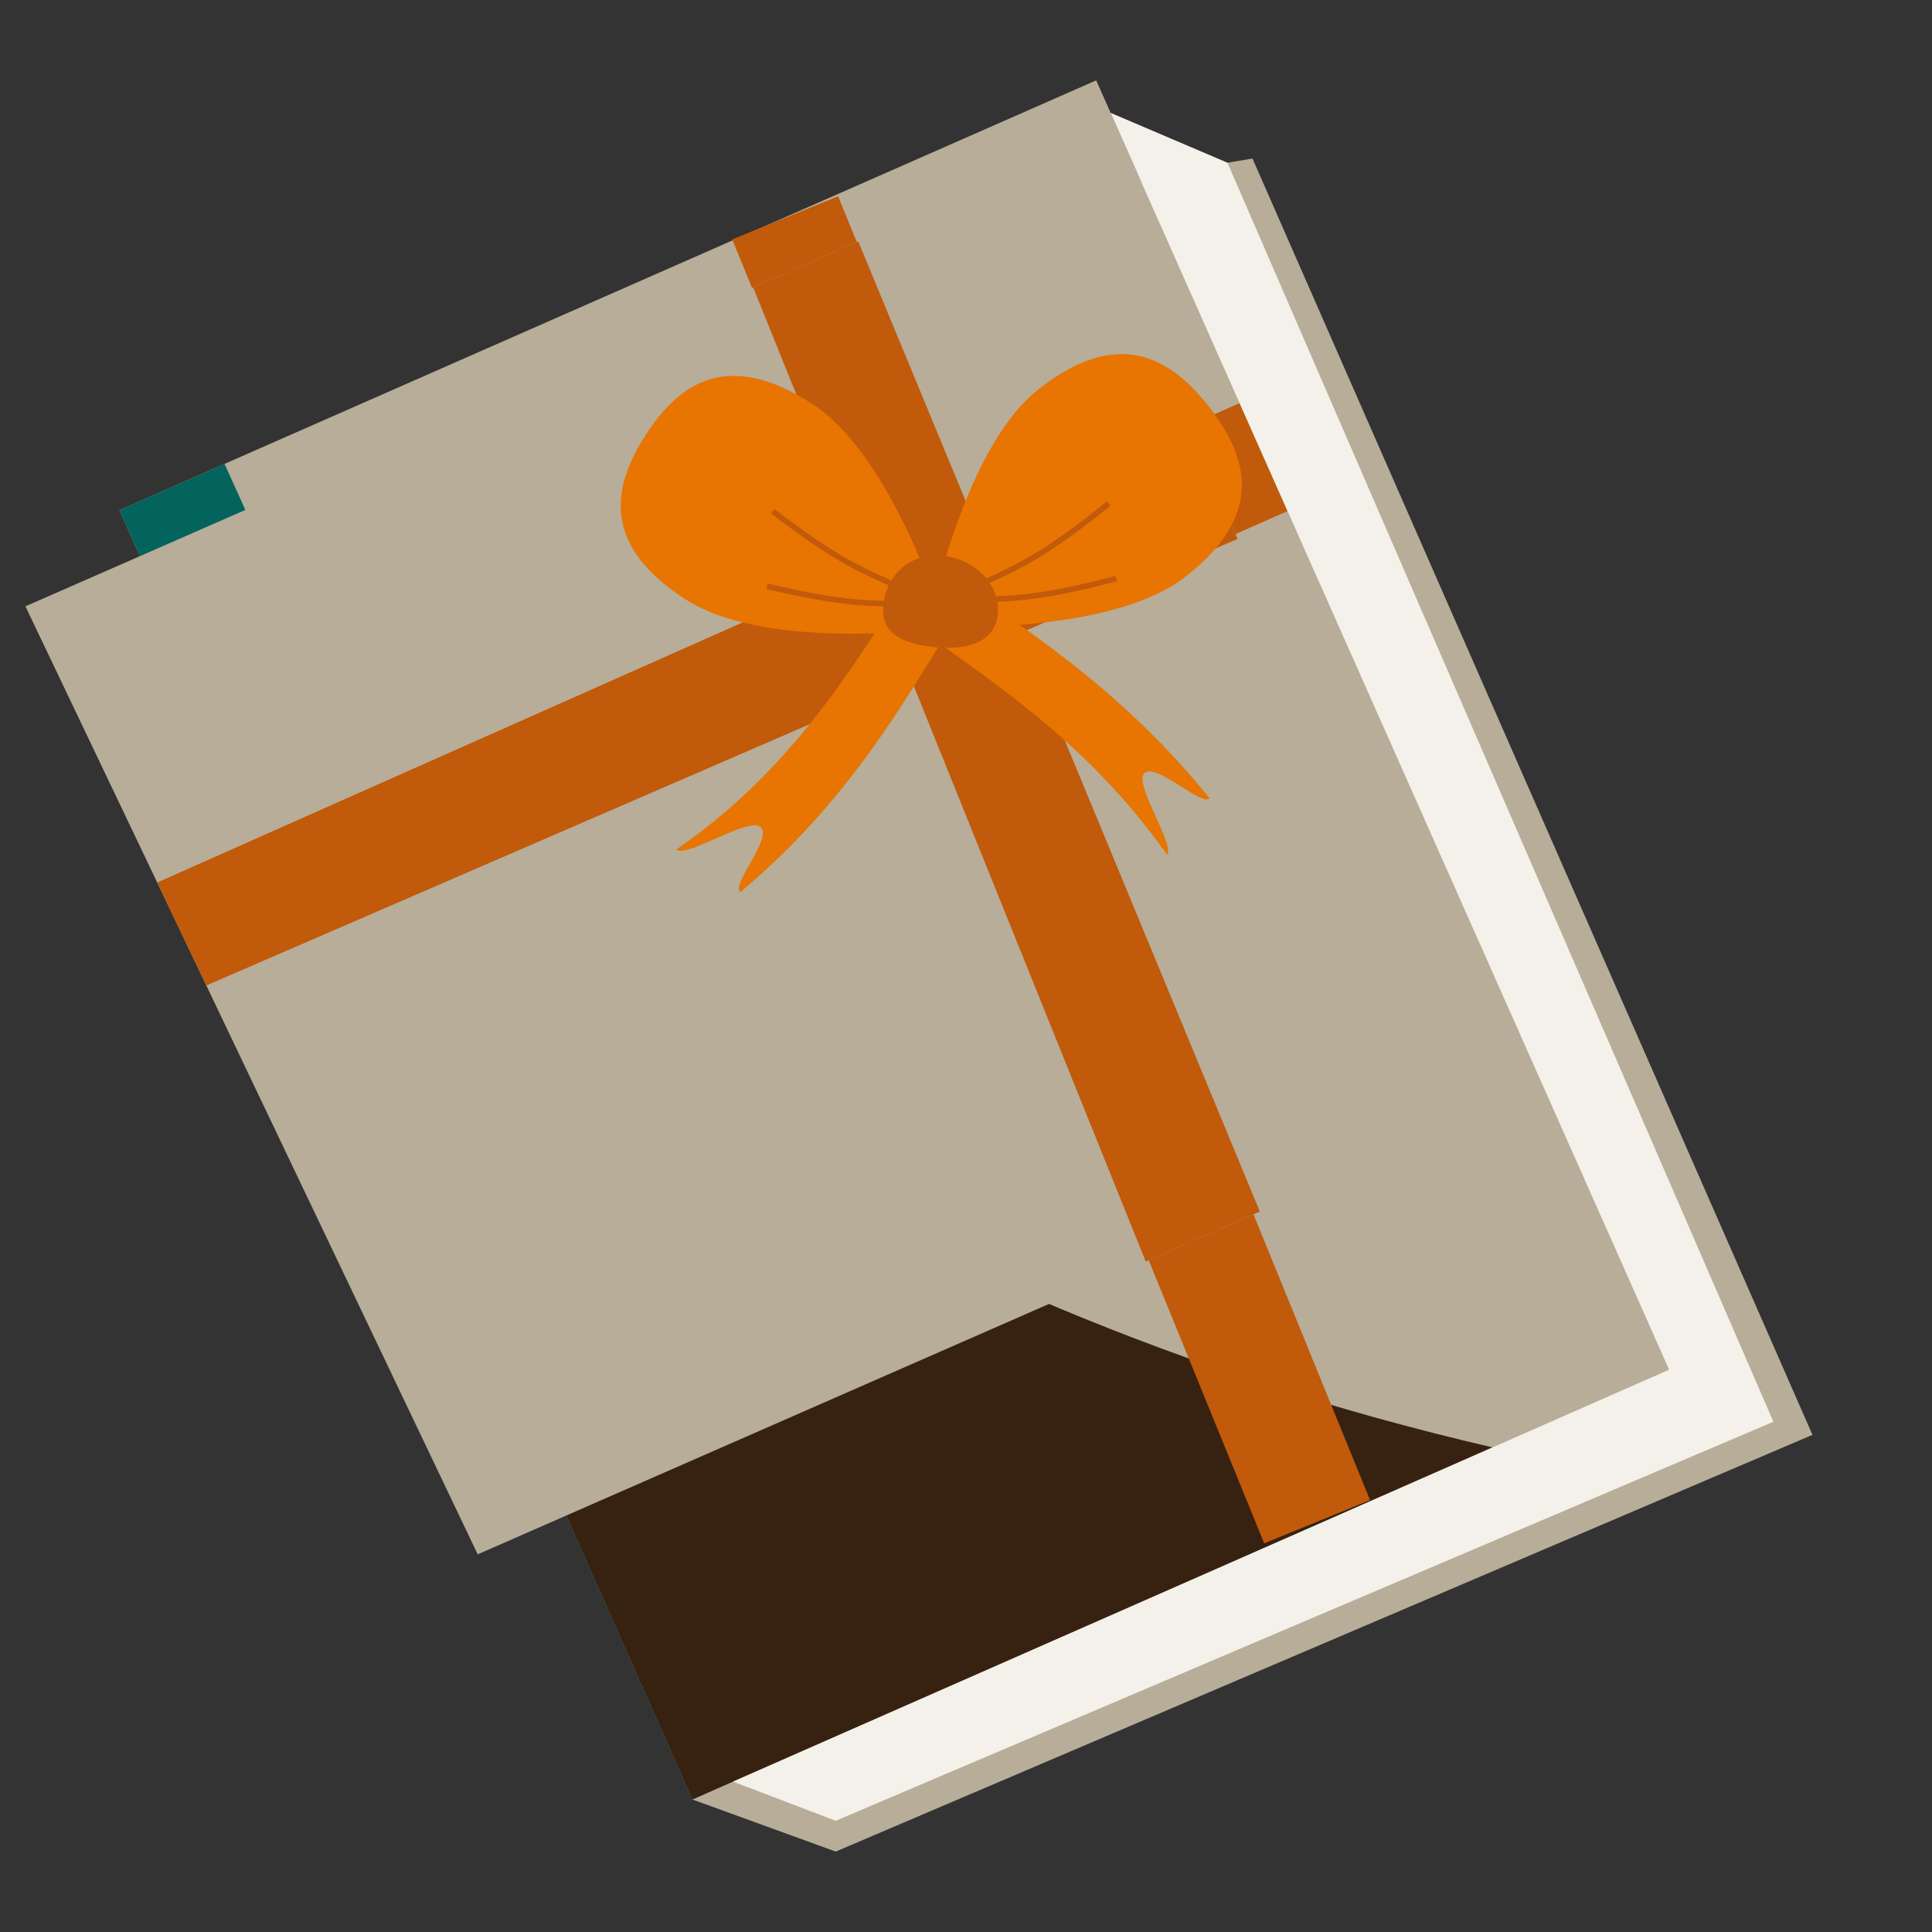 <svg xmlns="http://www.w3.org/2000/svg" version="1.1" xmlns:xlink="http://www.w3.org/1999/xlink" xmlns:svgjs="http://svgjs.dev/svgjs" width="500" height="500"><rect width="100%" height="100%" fill="#333333" stroke="none"/><svg xmlns="http://www.w3.org/2000/svg" xmlns:xlink="http://www.w3.org/1999/xlink" width="500" zoomAndPan="magnify" viewBox="0 0 375 375" height="500" preserveAspectRatio="xMidYMid meet" version="1.0"><defs><filter x="0%" y="0%" width="100%" height="100%" id="SvgjsFilter1109"><feColorMatrix values="0 0 0 0 1 0 0 0 0 1 0 0 0 0 1 0 0 0 1 0" color-interpolation-filters="sRGB"></feColorMatrix></filter><clipPath id="SvgjsClipPath1108"><path d="M 134 30 L 351.602 30 L 351.602 359.098 L 134 359.098 Z M 134 30 " clip-rule="nonzero"></path></clipPath><clipPath id="SvgjsClipPath1107"><path d="M 23.102 15.598 L 324 15.598 L 324 350 L 23.102 350 Z M 23.102 15.598 " clip-rule="nonzero"></path></clipPath><clipPath id="SvgjsClipPath1106"><path d="M 23.102 90 L 157 90 L 157 350 L 23.102 350 Z M 23.102 90 " clip-rule="nonzero"></path></clipPath><mask id="SvgjsMask1105"><g filter="url(#b50b169624)"><rect x="-37.5" width="450" fill="#000000" y="-37.5" height="450" fill-opacity="0.4"></rect></g></mask><clipPath id="SvgjsClipPath1104"><path d="M 1 0.359 L 249 0.359 L 249 208.922 L 1 208.922 Z M 1 0.359 " clip-rule="nonzero"></path></clipPath><clipPath id="SvgjsClipPath1103"><rect x="0" width="250" y="0" height="209"></rect></clipPath><clipPath id="SvgjsClipPath1102"><path d="M 142 38 L 266 38 L 266 300 L 142 300 Z M 142 38 " clip-rule="nonzero"></path></clipPath><clipPath id="SvgjsClipPath1101"><path d="M 142.129 46.469 L 162.676 38.086 L 265.938 291.195 L 245.387 299.578 Z M 142.129 46.469 " clip-rule="nonzero"></path></clipPath><clipPath id="SvgjsClipPath1100"><path d="M 51 78 L 250 78 L 250 184 L 51 184 Z M 51 78 " clip-rule="nonzero"></path></clipPath><clipPath id="SvgjsClipPath1099"><path d="M 60.656 183.254 L 51.355 162.312 L 240.59 78.254 L 249.891 99.195 Z M 60.656 183.254 " clip-rule="nonzero"></path></clipPath><clipPath id="SvgjsClipPath1098"><path d="M 84 28 L 269 28 L 269 211 L 84 211 Z M 84 28 " clip-rule="nonzero"></path></clipPath><clipPath id="SvgjsClipPath1097"><path d="M 84.094 82.992 L 213.23 26.387 L 268.934 153.465 L 139.797 210.07 Z M 84.094 82.992 " clip-rule="nonzero"></path></clipPath><clipPath id="SvgjsClipPath1096"><path d="M 4.816 117.742 L 212.949 26.508 L 294.848 213.348 L 86.715 304.578 Z M 4.816 117.742 " clip-rule="nonzero"></path></clipPath><clipPath id="SvgjsClipPath1095"><path d="M 4.934 117.691 L 209.871 27.859 L 291.68 214.492 L 86.742 304.32 Z M 4.934 117.691 " clip-rule="nonzero"></path></clipPath><clipPath id="SvgjsClipPath1094"><path d="M 146 46 L 245 46 L 245 211 L 146 211 Z M 146 46 " clip-rule="nonzero"></path></clipPath><clipPath id="SvgjsClipPath1093"><path d="M 84.094 82.992 L 213.23 26.387 L 268.934 153.465 L 139.797 210.07 Z M 84.094 82.992 " clip-rule="nonzero"></path></clipPath><clipPath id="SvgjsClipPath1092"><path d="M 4.816 117.742 L 212.949 26.508 L 294.848 213.348 L 86.715 304.578 Z M 4.816 117.742 " clip-rule="nonzero"></path></clipPath><clipPath id="SvgjsClipPath1091"><path d="M 140.434 58.297 L 166.957 46.672 L 248.762 233.305 L 222.242 244.93 Z M 140.434 58.297 " clip-rule="nonzero"></path></clipPath><clipPath id="SvgjsClipPath1090"><path d="M 84 80 L 242 80 L 242 192 L 84 192 Z M 84 80 " clip-rule="nonzero"></path></clipPath><clipPath id="SvgjsClipPath1089"><path d="M 84.094 82.992 L 213.23 26.387 L 268.934 153.465 L 139.797 210.07 Z M 84.094 82.992 " clip-rule="nonzero"></path></clipPath><clipPath id="SvgjsClipPath1088"><path d="M 4.816 117.742 L 212.949 26.508 L 294.848 213.348 L 86.715 304.578 Z M 4.816 117.742 " clip-rule="nonzero"></path></clipPath><clipPath id="SvgjsClipPath1087"><path d="M 29.633 170.098 L 236.266 79.523 L 246.199 102.188 L 39.566 192.762 Z M 29.633 170.098 " clip-rule="nonzero"></path></clipPath><clipPath id="SvgjsClipPath1086"><path d="M 120 72 L 184 72 L 184 124 L 120 124 Z M 120 72 " clip-rule="nonzero"></path></clipPath><clipPath id="SvgjsClipPath1085"><path d="M 84.094 82.992 L 213.23 26.387 L 268.934 153.465 L 139.797 210.07 Z M 84.094 82.992 " clip-rule="nonzero"></path></clipPath><clipPath id="SvgjsClipPath1084"><path d="M 4.816 117.742 L 212.949 26.508 L 294.848 213.348 L 86.715 304.578 Z M 4.816 117.742 " clip-rule="nonzero"></path></clipPath><clipPath id="SvgjsClipPath1083"><path d="M 180 68 L 242 68 L 242 122 L 180 122 Z M 180 68 " clip-rule="nonzero"></path></clipPath><clipPath id="SvgjsClipPath1082"><path d="M 84.094 82.992 L 213.23 26.387 L 268.934 153.465 L 139.797 210.07 Z M 84.094 82.992 " clip-rule="nonzero"></path></clipPath><clipPath id="SvgjsClipPath1081"><path d="M 4.816 117.742 L 212.949 26.508 L 294.848 213.348 L 86.715 304.578 Z M 4.816 117.742 " clip-rule="nonzero"></path></clipPath><clipPath id="SvgjsClipPath1080"><path d="M 165.719 89.75 L 228.656 62.164 L 247.68 105.562 L 184.742 133.148 Z M 165.719 89.75 " clip-rule="nonzero"></path></clipPath><clipPath id="SvgjsClipPath1079"><path d="M 188 97 L 216 97 L 216 115 L 188 115 Z M 188 97 " clip-rule="nonzero"></path></clipPath><clipPath id="SvgjsClipPath1078"><path d="M 84.094 82.992 L 213.23 26.387 L 268.934 153.465 L 139.797 210.07 Z M 84.094 82.992 " clip-rule="nonzero"></path></clipPath><clipPath id="SvgjsClipPath1077"><path d="M 4.816 117.742 L 212.949 26.508 L 294.848 213.348 L 86.715 304.578 Z M 4.816 117.742 " clip-rule="nonzero"></path></clipPath><clipPath id="SvgjsClipPath1076"><path d="M 185 111 L 217 111 L 217 117 L 185 117 Z M 185 111 " clip-rule="nonzero"></path></clipPath><clipPath id="SvgjsClipPath1075"><path d="M 84.094 82.992 L 213.23 26.387 L 268.934 153.465 L 139.797 210.07 Z M 84.094 82.992 " clip-rule="nonzero"></path></clipPath><clipPath id="SvgjsClipPath1074"><path d="M 4.816 117.742 L 212.949 26.508 L 294.848 213.348 L 86.715 304.578 Z M 4.816 117.742 " clip-rule="nonzero"></path></clipPath><clipPath id="SvgjsClipPath1073"><path d="M 131 113 L 186 113 L 186 174 L 131 174 Z M 131 113 " clip-rule="nonzero"></path></clipPath><clipPath id="SvgjsClipPath1072"><path d="M 84.094 82.992 L 213.23 26.387 L 268.934 153.465 L 139.797 210.07 Z M 84.094 82.992 " clip-rule="nonzero"></path></clipPath><clipPath id="SvgjsClipPath1071"><path d="M 4.816 117.742 L 212.949 26.508 L 294.848 213.348 L 86.715 304.578 Z M 4.816 117.742 " clip-rule="nonzero"></path></clipPath><clipPath id="SvgjsClipPath1070"><path d="M 175 110 L 235 110 L 235 166 L 175 166 Z M 175 110 " clip-rule="nonzero"></path></clipPath><clipPath id="SvgjsClipPath1069"><path d="M 84.094 82.992 L 213.23 26.387 L 268.934 153.465 L 139.797 210.07 Z M 84.094 82.992 " clip-rule="nonzero"></path></clipPath><clipPath id="SvgjsClipPath1068"><path d="M 4.816 117.742 L 212.949 26.508 L 294.848 213.348 L 86.715 304.578 Z M 4.816 117.742 " clip-rule="nonzero"></path></clipPath><clipPath id="SvgjsClipPath1067"><path d="M 171 107 L 194 107 L 194 126 L 171 126 Z M 171 107 " clip-rule="nonzero"></path></clipPath><clipPath id="SvgjsClipPath1066"><path d="M 84.094 82.992 L 213.23 26.387 L 268.934 153.465 L 139.797 210.07 Z M 84.094 82.992 " clip-rule="nonzero"></path></clipPath><clipPath id="SvgjsClipPath1065"><path d="M 4.816 117.742 L 212.949 26.508 L 294.848 213.348 L 86.715 304.578 Z M 4.816 117.742 " clip-rule="nonzero"></path></clipPath><clipPath id="SvgjsClipPath1064"><path d="M 149 98 L 178 98 L 178 116 L 149 116 Z M 149 98 " clip-rule="nonzero"></path></clipPath><clipPath id="SvgjsClipPath1063"><path d="M 84.094 82.992 L 213.23 26.387 L 268.934 153.465 L 139.797 210.07 Z M 84.094 82.992 " clip-rule="nonzero"></path></clipPath><clipPath id="SvgjsClipPath1062"><path d="M 4.816 117.742 L 212.949 26.508 L 294.848 213.348 L 86.715 304.578 Z M 4.816 117.742 " clip-rule="nonzero"></path></clipPath><clipPath id="SvgjsClipPath1061"><path d="M 148 113 L 181 113 L 181 118 L 148 118 Z M 148 113 " clip-rule="nonzero"></path></clipPath><clipPath id="SvgjsClipPath1060"><path d="M 84.094 82.992 L 213.23 26.387 L 268.934 153.465 L 139.797 210.07 Z M 84.094 82.992 " clip-rule="nonzero"></path></clipPath><clipPath id="SvgjsClipPath1059"><path d="M 4.816 117.742 L 212.949 26.508 L 294.848 213.348 L 86.715 304.578 Z M 4.816 117.742 " clip-rule="nonzero"></path></clipPath></defs><g clip-path="url(#13f3dbbfc3)"><path fill="#b7ad98" d="M 197.605 38.352 C 212.77 35.828 227.941 33.301 243.105 30.773 C 279.34 113.352 315.566 195.922 351.801 278.504 C 288.602 305.465 225.414 332.43 162.215 359.391 C 152.941 356.02 143.68 352.645 134.406 349.285 C 155.469 245.629 176.531 141.988 197.605 38.352 Z M 197.605 38.352 " fill-opacity="1" fill-rule="nonzero"></path></g><g clip-path="url(#70b0ce016f)"><path fill="#b7ad98" d="M 23.18 99.016 L 212.77 15.598 L 323.992 265.855 L 134.406 349.273 Z M 23.18 99.016 " fill-opacity="1" fill-rule="nonzero"></path></g><g clip-path="url(#e795cf50f2)"><path fill="#03635d" d="M 23.18 99.016 L 43.586 90.039 L 156.148 339.434 L 134.406 349.273 Z M 23.18 99.016 " fill-opacity="1" fill-rule="nonzero"></path></g><g mask="url(#ddb2b1aad7)"><g transform="matrix(1, 0, 0, 1, 41, 141)"><g clip-path="url(#ccc88987c7)"><g clip-path="url(#c7d4791f22)"><path fill="#372212" d="M 1.203 0.812 L 93.406 208.273 L 248.707 139.938 C 125.793 111.469 46.227 48.477 1.203 0.812 Z M 1.203 0.812 " fill-opacity="1" fill-rule="nonzero"></path></g></g></g></g><path fill="#f4f1ea" d="M 142.285 345.809 L 162.215 353.418 L 344.219 275.965 L 238.246 31.578 L 215.562 21.902 C 251.707 103.223 287.848 184.535 323.98 265.855 C 263.426 292.5 202.855 319.152 142.285 345.809 Z M 142.285 345.809 " fill-opacity="1" fill-rule="nonzero"></path><g clip-path="url(#998da313e3)"><g clip-path="url(#f124d45ab7)"><path fill="#c15a0b" d="M 142.129 46.469 L 162.676 38.086 L 265.926 291.172 L 245.379 299.555 Z M 142.129 46.469 " fill-opacity="1" fill-rule="nonzero"></path></g></g><g clip-path="url(#3a6c1f3d67)"><g clip-path="url(#7b8dcf3167)"><path fill="#c15a0b" d="M 60.656 183.254 L 51.355 162.312 L 240.574 78.262 L 249.875 99.203 Z M 60.656 183.254 " fill-opacity="1" fill-rule="nonzero"></path></g></g><g clip-path="url(#80da18fd08)"><g clip-path="url(#e9f42ce181)"><g clip-path="url(#8dfaaed632)"><g clip-path="url(#842e20cb10)"><path fill="#b7ad98" d="M 209.527 28.008 L 214.164 39.594 L 217.902 48.914 L 226.992 71.598 L 231.211 82.129 L 238.785 101.031 L 239.098 101.824 L 240.215 104.605 L 247.035 121.629 L 285.348 217.266 L 92.723 301.699 L 48.801 209.633 L 40.047 191.277 L 38.363 187.75 L 30.516 171.297 L 14.633 138.016 L 10.309 128.949 L 4.934 117.688 L 209.527 28.008 " fill-opacity="1" fill-rule="nonzero"></path></g></g></g></g><g clip-path="url(#d669f5acb7)"><g clip-path="url(#fe75a64092)"><g clip-path="url(#ab8733f3ce)"><g clip-path="url(#eaf6b999cf)"><path fill="#c15a0b" d="M 166.57 46.836 L 176.691 71.281 L 181.457 82.809 L 187.426 97.215 L 188.949 100.91 L 193.512 111.918 L 195.27 116.176 L 197.168 120.766 L 197.172 120.773 L 197.402 121.309 L 198.039 122.863 L 206.586 143.5 L 206.672 143.715 L 206.676 143.723 L 215.422 164.836 L 244.527 235.16 L 222.391 244.863 L 193.754 173.812 L 185.035 152.184 L 177.387 133.211 L 176.906 132.016 L 173.195 122.797 L 173.191 122.789 L 171.941 119.68 L 171.418 118.391 L 170.906 117.125 L 168.52 111.203 L 168.102 110.168 L 160.523 91.359 L 155.867 79.789 L 154.566 76.547 L 154.562 76.539 L 146.188 55.773 L 166.57 46.836 " fill-opacity="1" fill-rule="nonzero"></path></g></g></g></g><g clip-path="url(#a743bafe6d)"><g clip-path="url(#9d6d6aec92)"><g clip-path="url(#0061004a89)"><g clip-path="url(#7cef267f3e)"><path fill="#c15a0b" d="M 239.098 101.824 L 240.215 104.605 L 235.945 106.453 L 202.824 120.793 L 202.816 120.797 L 199.336 122.305 L 198.039 122.863 L 186.508 127.859 L 178.602 131.281 L 176.906 132.016 L 167.355 136.152 L 157.129 140.586 L 146.164 145.332 L 85.887 171.434 L 74.441 176.387 L 40.047 191.277 L 38.363 187.75 L 30.516 171.297 L 65.402 155.789 L 76.801 150.727 L 136.734 124.102 L 144.129 120.816 L 144.133 120.816 L 156.297 115.406 L 158.043 114.633 L 167.223 110.559 L 168.102 110.168 L 177.484 105.992 L 185.434 102.465 L 188.949 100.91 L 231.211 82.129 L 235.598 80.184 C 240.582 86.992 243.004 94.238 239.098 101.824 " fill-opacity="1" fill-rule="nonzero"></path></g></g></g></g><g clip-path="url(#16c009c2ec)"><g clip-path="url(#67853c8ad2)"><g clip-path="url(#33098cb5c5)"><path fill="#e87402" d="M 157.578 78.332 C 173.652 88.66 183.504 121.871 183.504 121.871 C 183.504 121.871 149.203 126.707 133.129 116.379 C 117.055 106.051 118.547 94.973 125.297 84.469 C 132.051 73.961 141.504 68.004 157.578 78.332 " fill-opacity="1" fill-rule="nonzero"></path></g></g></g><g clip-path="url(#fde68f8022)"><g clip-path="url(#dca2cafbbf)"><g clip-path="url(#cfbdcf2927)"><g clip-path="url(#ef8a36c08d)"><path fill="#e87402" d="M 239.098 101.824 C 238.316 103.363 237.27 104.906 235.945 106.453 C 234.406 108.262 232.484 110.078 230.129 111.914 C 223.371 117.184 212.617 119.668 202.824 120.793 L 202.816 120.797 C 201.133 120.992 199.48 121.148 197.883 121.266 C 197.723 121.285 197.555 121.297 197.402 121.309 C 195.891 121.418 194.434 121.496 193.047 121.562 C 189.664 121.707 186.699 121.723 184.477 121.695 C 184.109 121.688 183.766 121.676 183.441 121.676 C 181.363 121.629 180.156 121.559 180.156 121.559 C 180.156 121.559 180.504 119.738 181.211 116.793 C 181.293 116.477 181.367 116.148 181.457 115.805 C 181.812 114.359 182.254 112.703 182.762 110.887 C 183.035 109.945 183.324 108.965 183.633 107.945 C 184.172 106.195 184.77 104.355 185.434 102.465 C 186.039 100.742 186.707 98.98 187.426 97.215 C 190.855 88.777 195.562 80.234 201.707 75.449 C 212.262 67.223 220.379 67.332 226.992 71.598 C 229.824 73.422 232.371 76.004 234.727 79.023 C 235.02 79.41 235.316 79.797 235.598 80.184 C 240.582 86.992 243.004 94.238 239.098 101.824 " fill-opacity="1" fill-rule="nonzero"></path></g></g></g></g><g clip-path="url(#fb73466f3a)"><g clip-path="url(#ab8824177f)"><g clip-path="url(#d9f3a947c1)"><path fill="#c15a0b" d="M 188.625 114.727 L 188.188 113.734 C 192.773 111.711 197.633 109.496 202.164 106.633 C 206.773 103.711 211.164 100.289 214.848 97.324 L 215.527 98.168 C 211.816 101.152 207.402 104.598 202.742 107.547 C 198.148 110.453 193.25 112.688 188.625 114.727 " fill-opacity="1" fill-rule="nonzero"></path></g></g></g><g clip-path="url(#0ded6ae888)"><g clip-path="url(#1a37357627)"><g clip-path="url(#02d6cec206)"><path fill="#c15a0b" d="M 216.789 112.824 C 212.184 114.023 206.738 115.355 201.281 116.133 C 195.898 116.898 190.516 116.922 185.461 116.883 L 185.469 115.801 C 190.484 115.84 195.82 115.812 201.129 115.059 C 206.535 114.289 211.941 112.969 216.516 111.777 L 216.789 112.824 " fill-opacity="1" fill-rule="nonzero"></path></g></g></g><g clip-path="url(#96caad3e19)"><g clip-path="url(#aa8297ca87)"><g clip-path="url(#0fe788bf2e)"><path fill="#e87402" d="M 143.727 173.145 C 141.688 171.816 150.449 162.195 147.445 160.402 C 144.844 158.828 133.406 166.473 131.223 164.926 C 153.602 149.512 164.855 130.285 176.078 113.379 C 179.207 115.484 182.367 117.586 185.707 119.668 C 175.418 136.492 164.566 155.656 143.727 173.145 " fill-opacity="1" fill-rule="nonzero"></path></g></g></g><g clip-path="url(#be728bec7a)"><g clip-path="url(#2326bdc290)"><g clip-path="url(#a830da0dd6)"><path fill="#e87402" d="M 234.754 154.934 C 233.426 156.719 223.855 147.516 221.984 150.242 C 220.336 152.559 228.043 163.996 226.551 165.934 C 210.691 143.465 191.965 132.066 175.602 119.988 C 177.832 116.949 180.047 113.84 182.219 110.508 C 198.348 121.59 217.5 133.496 234.754 154.934 " fill-opacity="1" fill-rule="nonzero"></path></g></g></g><g clip-path="url(#6731cada92)"><g clip-path="url(#47db1e6e37)"><g clip-path="url(#dc8dc086ff)"><path fill="#c15a0b" d="M 171.523 116.918 C 172.27 111.41 176.945 107.035 183.367 107.906 C 189.793 108.777 194.387 114.008 193.637 119.516 C 192.891 125.023 186.992 126.375 180.57 125.504 C 174.145 124.629 170.773 122.426 171.523 116.918 " fill-opacity="1" fill-rule="nonzero"></path></g></g></g><g clip-path="url(#140866fb75)"><g clip-path="url(#a274158c5b)"><g clip-path="url(#abbe6247e0)"><path fill="#c15a0b" d="M 176.969 115.488 C 172.293 113.578 167.336 111.473 162.664 108.691 C 157.934 105.867 153.422 102.539 149.637 99.656 L 150.293 98.797 C 154.242 101.805 158.547 104.973 163.223 107.762 C 167.824 110.504 172.742 112.586 177.383 114.488 L 176.969 115.488 " fill-opacity="1" fill-rule="nonzero"></path></g></g></g><g clip-path="url(#b4a2deed8b)"><g clip-path="url(#26515002ef)"><g clip-path="url(#ca5daafec0)"><path fill="#c15a0b" d="M 180.188 117.562 C 175.137 117.734 169.758 117.855 164.355 117.234 C 158.879 116.602 153.402 115.418 148.766 114.34 L 149.012 113.285 C 153.617 114.355 159.059 115.531 164.48 116.156 C 169.805 116.77 175.141 116.652 180.152 116.48 L 180.188 117.562 " fill-opacity="1" fill-rule="nonzero"></path></g></g></g></svg><style>@media (prefers-color-scheme: light) { :root { filter: none; } }
@media (prefers-color-scheme: dark) { :root { filter: none; } }
</style></svg>